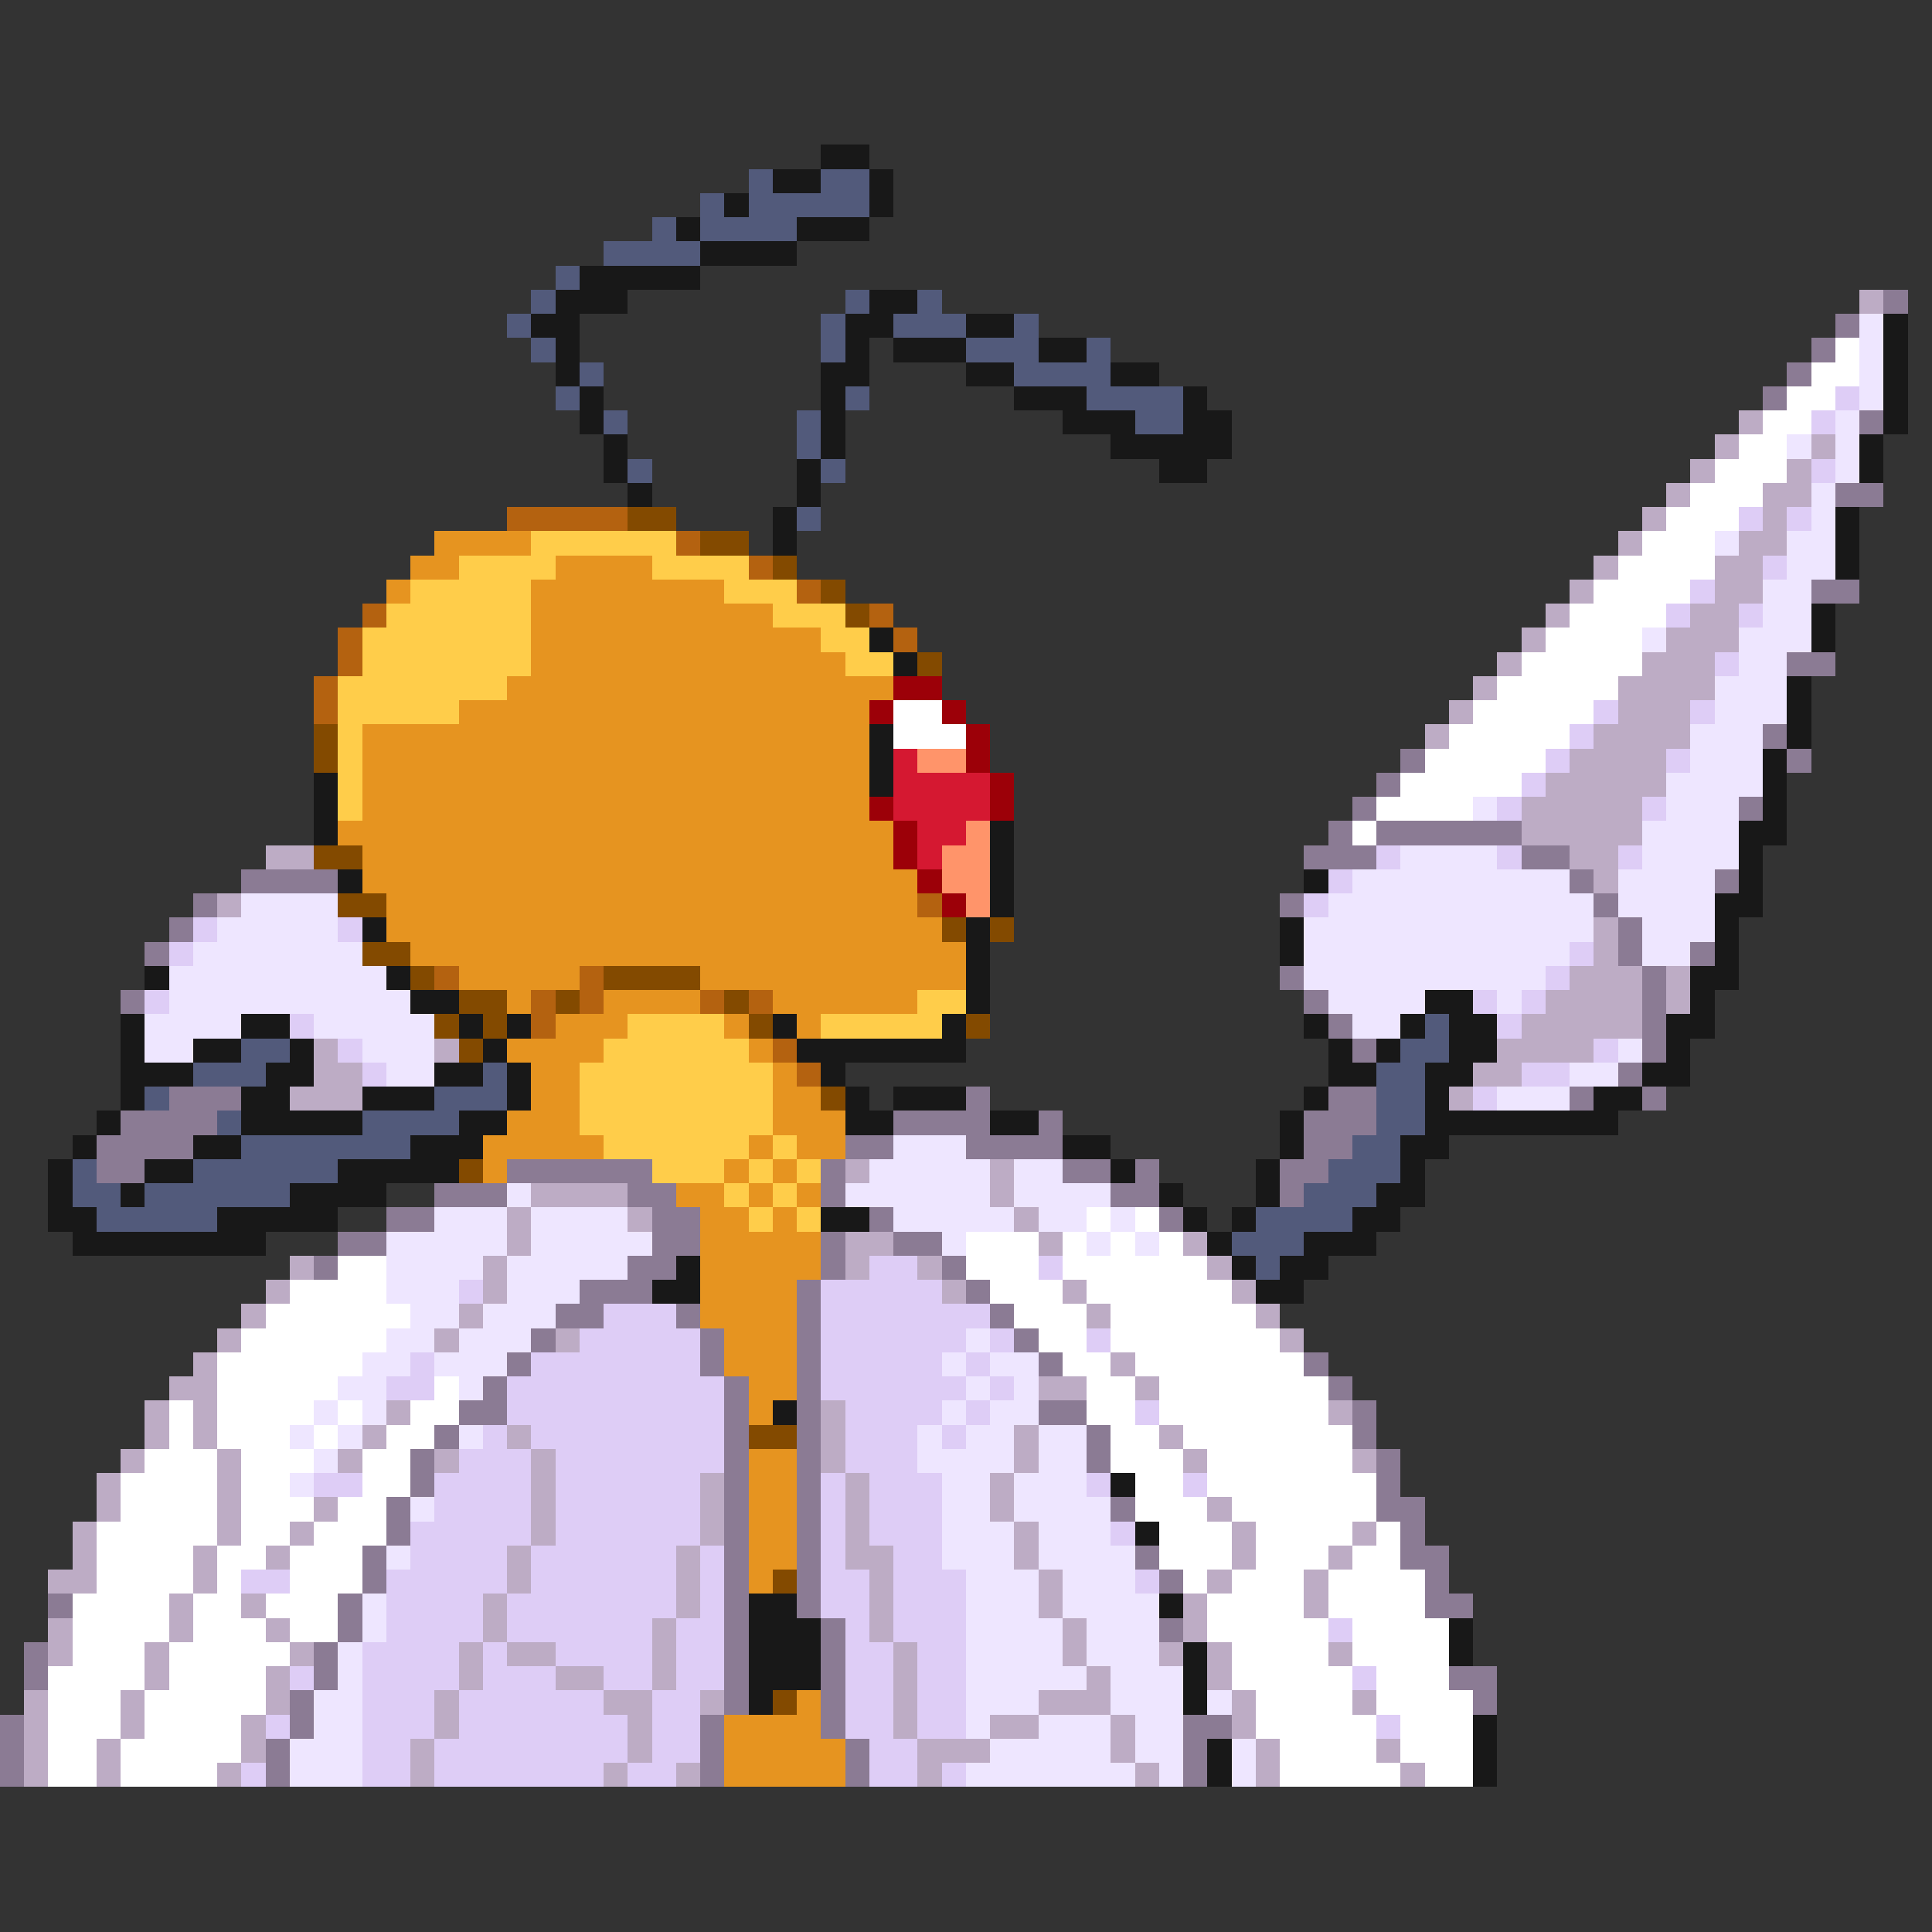 <svg xmlns="http://www.w3.org/2000/svg" viewBox="0 -0.5 80 80" shape-rendering="crispEdges">
<rect x="0" y="-0.5" width="80" height="80" fill="#333333" stroke="none"/>
<path stroke="#181818" d="M34 6h2M32 7h2M36 7h1M30 8h1M36 8h1M28 9h1M33 9h3M29 10h4M24 11h5M23 12h3M36 12h2M22 13h2M35 13h2M40 13h2M78 13h1M23 14h1M35 14h1M37 14h3M43 14h2M78 14h1M23 15h1M34 15h2M40 15h2M46 15h2M78 15h1M24 16h1M34 16h1M42 16h3M49 16h1M78 16h1M24 17h1M34 17h1M44 17h3M49 17h2M78 17h1M25 18h1M34 18h1M46 18h5M77 18h1M25 19h1M33 19h1M48 19h2M77 19h1M26 20h1M33 20h1M32 21h1M76 21h1M32 22h1M76 22h1M76 23h1M75 25h1M36 26h1M75 26h1M37 27h1M74 28h1M74 29h1M36 30h1M74 30h1M36 31h1M73 31h1M13 32h1M36 32h1M73 32h1M13 33h1M73 33h1M13 34h1M41 34h1M72 34h2M41 35h1M72 35h1M14 36h1M41 36h1M54 36h1M72 36h1M41 37h1M71 37h2M15 38h1M40 38h1M53 38h1M71 38h1M40 39h1M53 39h1M71 39h1M6 40h1M16 40h1M40 40h1M70 40h2M17 41h2M40 41h1M59 41h2M70 41h1M5 42h1M10 42h2M19 42h1M21 42h1M32 42h1M39 42h1M54 42h1M58 42h1M60 42h2M69 42h2M5 43h1M8 43h2M12 43h1M20 43h1M33 43h7M55 43h1M57 43h1M60 43h2M69 43h1M5 44h3M11 44h2M18 44h2M21 44h1M34 44h1M55 44h2M59 44h2M68 44h2M5 45h1M10 45h2M15 45h3M21 45h1M35 45h1M37 45h3M54 45h1M59 45h1M66 45h2M4 46h1M10 46h5M19 46h2M35 46h2M41 46h2M53 46h1M59 46h8M3 47h1M8 47h2M17 47h3M44 47h2M53 47h1M58 47h2M2 48h1M6 48h2M14 48h5M46 48h1M52 48h1M58 48h1M2 49h1M5 49h1M12 49h4M48 49h1M52 49h1M57 49h2M2 50h2M9 50h5M34 50h2M49 50h1M51 50h1M56 50h2M3 51h8M50 51h1M54 51h3M28 52h1M51 52h1M53 52h2M27 53h2M52 53h2M32 58h1M46 61h1M47 63h1M31 66h2M48 66h1M31 67h3M60 67h1M31 68h3M49 68h1M60 68h1M31 69h3M49 69h1M31 70h1M49 70h1M61 71h1M50 72h1M61 72h1M50 73h1M61 73h1" />
<path stroke="#525a7b" d="M31 7h1M34 7h2M29 8h1M31 8h5M27 9h1M29 9h4M25 10h4M23 11h1M22 12h1M35 12h1M38 12h1M21 13h1M34 13h1M37 13h3M42 13h1M22 14h1M34 14h1M40 14h3M45 14h1M24 15h1M42 15h4M23 16h1M35 16h1M45 16h4M25 17h1M33 17h1M47 17h2M33 18h1M26 19h1M34 19h1M33 21h1M59 42h1M10 43h2M58 43h2M8 44h3M20 44h1M57 44h2M6 45h1M18 45h3M57 45h2M9 46h1M15 46h4M57 46h2M10 47h7M56 47h2M3 48h1M8 48h6M55 48h3M3 49h2M6 49h6M54 49h3M4 50h5M52 50h4M51 51h3M52 52h1" />
<path stroke="#bdacc5" d="M77 12h1M72 17h1M71 18h1M75 18h1M70 19h1M74 19h1M69 20h1M73 20h2M68 21h1M73 21h1M67 22h1M72 22h2M66 23h1M71 23h2M65 24h1M71 24h2M64 25h1M70 25h2M63 26h1M69 26h3M62 27h1M68 27h3M61 28h1M67 28h4M60 29h1M67 29h3M59 30h1M66 30h4M65 31h4M64 32h5M63 33h5M63 34h5M11 35h2M65 35h2M66 36h1M9 37h1M66 38h1M66 39h1M65 40h3M69 40h1M64 41h4M69 41h1M63 42h5M13 43h1M18 43h1M62 43h4M13 44h2M61 44h2M12 45h3M60 45h1M35 48h1M41 48h1M22 49h4M41 49h1M21 50h1M26 50h1M42 50h1M21 51h1M35 51h2M43 51h1M49 51h1M12 52h1M20 52h1M35 52h1M38 52h1M50 52h1M11 53h1M20 53h1M39 53h1M44 53h1M51 53h1M10 54h1M19 54h1M45 54h1M52 54h1M9 55h1M18 55h1M23 55h1M53 55h1M8 56h1M46 56h1M7 57h2M43 57h2M47 57h1M6 58h1M8 58h1M16 58h1M34 58h1M55 58h1M6 59h1M8 59h1M15 59h1M21 59h1M34 59h1M42 59h1M48 59h1M5 60h1M9 60h1M14 60h1M18 60h1M22 60h1M34 60h1M42 60h1M49 60h1M56 60h1M4 61h1M9 61h1M22 61h1M29 61h1M35 61h1M41 61h1M4 62h1M9 62h1M13 62h1M22 62h1M29 62h1M35 62h1M41 62h1M50 62h1M3 63h1M9 63h1M12 63h1M22 63h1M29 63h1M35 63h1M42 63h1M51 63h1M56 63h1M3 64h1M8 64h1M11 64h1M21 64h1M28 64h1M35 64h2M42 64h1M51 64h1M55 64h1M2 65h2M8 65h1M21 65h1M28 65h1M36 65h1M43 65h1M50 65h1M54 65h1M7 66h1M10 66h1M20 66h1M28 66h1M36 66h1M43 66h1M49 66h1M54 66h1M2 67h1M7 67h1M11 67h1M20 67h1M27 67h1M36 67h1M44 67h1M49 67h1M2 68h1M6 68h1M12 68h1M19 68h1M21 68h2M27 68h1M37 68h1M44 68h1M48 68h1M50 68h1M55 68h1M6 69h1M11 69h1M19 69h1M23 69h2M27 69h1M37 69h1M45 69h1M50 69h1M1 70h1M5 70h1M11 70h1M18 70h1M25 70h2M29 70h1M37 70h1M43 70h3M51 70h1M56 70h1M1 71h1M5 71h1M10 71h1M18 71h1M26 71h1M37 71h1M41 71h2M46 71h1M51 71h1M1 72h1M4 72h1M10 72h1M17 72h1M26 72h1M38 72h3M46 72h1M52 72h1M57 72h1M1 73h1M4 73h1M9 73h1M17 73h1M25 73h1M28 73h1M38 73h1M47 73h1M52 73h1M58 73h1" />
<path stroke="#8b7b94" d="M78 12h1M76 13h1M75 14h1M74 15h1M73 16h1M77 17h1M76 20h2M75 24h2M74 27h2M73 30h1M58 31h1M74 31h1M57 32h1M56 33h1M72 33h1M55 34h1M57 34h6M54 35h3M63 35h2M10 36h4M65 36h1M71 36h1M8 37h1M53 37h1M66 37h1M7 38h1M67 38h1M6 39h1M67 39h1M70 39h1M53 40h1M68 40h1M5 41h1M54 41h1M68 41h1M55 42h1M68 42h1M56 43h1M68 43h1M67 44h1M7 45h3M40 45h1M55 45h2M65 45h1M68 45h1M5 46h4M37 46h4M43 46h1M54 46h3M4 47h4M35 47h2M40 47h4M54 47h2M4 48h2M21 48h6M34 48h1M44 48h2M47 48h1M53 48h2M18 49h3M26 49h2M34 49h1M46 49h2M53 49h1M16 50h2M27 50h2M36 50h1M48 50h1M14 51h2M27 51h2M34 51h1M37 51h2M13 52h1M26 52h2M34 52h1M39 52h1M24 53h3M33 53h1M40 53h1M23 54h2M28 54h1M33 54h1M41 54h1M22 55h1M29 55h1M33 55h1M42 55h1M21 56h1M29 56h1M33 56h1M43 56h1M54 56h1M20 57h1M30 57h1M33 57h1M55 57h1M19 58h2M30 58h1M33 58h1M43 58h2M56 58h1M18 59h1M30 59h1M33 59h1M45 59h1M56 59h1M17 60h1M30 60h1M33 60h1M45 60h1M57 60h1M17 61h1M30 61h1M33 61h1M57 61h1M16 62h1M30 62h1M33 62h1M46 62h1M57 62h2M16 63h1M30 63h1M33 63h1M58 63h1M15 64h1M30 64h1M33 64h1M47 64h1M58 64h2M15 65h1M30 65h1M33 65h1M48 65h1M59 65h1M2 66h1M14 66h1M30 66h1M33 66h1M59 66h2M14 67h1M30 67h1M34 67h1M48 67h1M1 68h1M13 68h1M30 68h1M34 68h1M1 69h1M13 69h1M30 69h1M34 69h1M60 69h2M12 70h1M30 70h1M34 70h1M61 70h1M0 71h1M12 71h1M29 71h1M34 71h1M49 71h2M0 72h1M11 72h1M29 72h1M35 72h1M49 72h1M0 73h1M11 73h1M29 73h1M35 73h1M49 73h1" />
<path stroke="#eee6ff" d="M77 13h1M77 14h1M77 15h1M77 16h1M76 17h1M74 18h1M76 18h1M76 19h1M75 20h1M75 21h1M71 22h1M74 22h2M74 23h2M73 24h2M73 25h2M68 26h1M72 26h3M72 27h2M71 28h3M71 29h3M70 30h3M70 31h3M69 32h4M61 33h1M69 33h3M68 34h4M58 35h4M68 35h4M56 36h9M67 36h4M10 37h4M55 37h11M67 37h4M9 38h5M54 38h12M68 38h3M8 39h7M54 39h11M68 39h2M7 40h9M54 40h10M7 41h10M55 41h4M62 41h1M6 42h4M13 42h5M56 42h2M6 43h2M15 43h3M67 43h1M16 44h2M65 44h2M62 45h3M37 47h3M36 48h5M42 48h2M21 49h1M35 49h6M42 49h4M18 50h3M22 50h4M37 50h5M43 50h2M46 50h1M16 51h5M22 51h5M39 51h1M45 51h1M47 51h1M16 52h4M21 52h5M16 53h3M21 53h3M17 54h2M20 54h3M16 55h2M19 55h3M40 55h1M15 56h2M18 56h3M39 56h1M41 56h2M14 57h2M19 57h1M40 57h1M42 57h1M13 58h1M15 58h1M39 58h1M41 58h2M12 59h1M14 59h1M19 59h1M38 59h1M40 59h2M43 59h2M13 60h1M38 60h4M43 60h2M12 61h1M39 61h2M42 61h3M17 62h1M39 62h2M42 62h4M39 63h3M43 63h3M16 64h1M39 64h3M43 64h4M40 65h3M44 65h3M15 66h1M40 66h3M44 66h4M15 67h1M40 67h4M45 67h3M14 68h1M40 68h4M45 68h3M14 69h1M40 69h5M46 69h3M13 70h2M40 70h3M46 70h3M50 70h1M13 71h2M40 71h1M43 71h3M47 71h2M12 72h3M41 72h5M47 72h2M51 72h1M12 73h3M40 73h7M48 73h1M51 73h1" />
<path stroke="#ffffff" d="M76 14h1M75 15h2M74 16h2M73 17h2M72 18h2M71 19h3M70 20h3M69 21h3M68 22h3M67 23h4M66 24h4M65 25h4M64 26h4M63 27h5M62 28h5M37 29h2M61 29h5M37 30h3M60 30h5M59 31h5M58 32h5M57 33h4M56 34h1M45 50h1M47 50h1M40 51h3M44 51h1M46 51h1M48 51h1M14 52h2M40 52h3M44 52h6M12 53h4M41 53h3M45 53h6M11 54h6M42 54h3M46 54h6M10 55h6M43 55h2M46 55h7M9 56h6M44 56h2M47 56h7M9 57h5M18 57h1M45 57h2M48 57h7M7 58h1M9 58h4M14 58h1M17 58h2M45 58h2M48 58h7M7 59h1M9 59h3M13 59h1M16 59h2M46 59h2M49 59h7M6 60h3M10 60h3M15 60h2M46 60h3M50 60h6M5 61h4M10 61h2M15 61h2M47 61h2M50 61h7M5 62h4M10 62h3M14 62h2M47 62h3M51 62h6M4 63h5M10 63h2M13 63h3M48 63h3M52 63h4M57 63h1M4 64h4M9 64h2M12 64h3M48 64h3M52 64h3M56 64h2M4 65h4M9 65h1M12 65h3M49 65h1M51 65h3M55 65h4M3 66h4M8 66h2M11 66h3M50 66h4M55 66h4M3 67h4M8 67h3M12 67h2M50 67h5M56 67h4M3 68h3M7 68h5M51 68h4M56 68h4M2 69h4M7 69h4M51 69h5M57 69h3M2 70h3M6 70h5M52 70h4M57 70h4M2 71h3M6 71h4M52 71h5M58 71h3M2 72h2M5 72h5M53 72h4M58 72h3M2 73h2M5 73h4M53 73h5M59 73h2" />
<path stroke="#decdf6" d="M76 16h1M75 17h1M75 19h1M72 21h1M74 21h1M73 23h1M70 24h1M69 25h1M72 25h1M71 27h1M66 29h1M70 29h1M65 30h1M64 31h1M69 31h1M63 32h1M62 33h1M68 33h1M57 35h1M62 35h1M67 35h1M55 36h1M54 37h1M8 38h1M14 38h1M7 39h1M65 39h1M64 40h1M6 41h1M61 41h1M63 41h1M12 42h1M62 42h1M14 43h1M66 43h1M15 44h1M63 44h2M61 45h1M36 52h2M43 52h1M19 53h1M34 53h5M25 54h3M34 54h7M24 55h5M34 55h6M41 55h1M45 55h1M17 56h1M22 56h7M34 56h5M40 56h1M16 57h2M21 57h9M34 57h6M41 57h1M21 58h9M35 58h4M40 58h1M47 58h1M20 59h1M22 59h8M35 59h3M39 59h1M19 60h3M23 60h7M35 60h3M13 61h2M18 61h4M23 61h6M34 61h1M36 61h3M45 61h1M49 61h1M18 62h4M23 62h6M34 62h1M36 62h3M17 63h5M23 63h6M34 63h1M36 63h3M46 63h1M17 64h4M22 64h6M29 64h1M34 64h1M37 64h2M10 65h2M16 65h5M22 65h6M29 65h1M34 65h2M37 65h3M47 65h1M16 66h4M21 66h7M29 66h1M34 66h2M37 66h3M16 67h4M21 67h6M28 67h2M35 67h1M37 67h3M55 67h1M15 68h4M20 68h1M23 68h4M28 68h2M35 68h2M38 68h2M12 69h1M15 69h4M20 69h3M25 69h2M28 69h2M35 69h2M38 69h2M56 69h1M15 70h3M19 70h6M27 70h2M35 70h2M38 70h2M11 71h1M15 71h3M19 71h7M27 71h2M35 71h2M38 71h2M57 71h1M15 72h2M18 72h8M27 72h2M36 72h2M10 73h1M15 73h2M18 73h7M26 73h2M36 73h2M39 73h1" />
<path stroke="#b46210" d="M21 21h5M28 22h1M31 23h1M33 24h1M15 25h1M36 25h1M14 26h1M37 26h1M14 27h1M13 28h1M13 29h1M38 37h1M18 40h1M24 40h1M22 41h1M24 41h1M29 41h1M31 41h1M22 42h1M32 43h1M33 44h1" />
<path stroke="#834a00" d="M26 21h2M29 22h2M32 23h1M34 24h1M35 25h1M38 27h1M13 30h1M13 31h1M13 35h2M14 37h2M39 38h1M41 38h1M15 39h2M17 40h1M25 40h4M19 41h2M23 41h1M30 41h1M18 42h1M20 42h1M31 42h1M40 42h1M19 43h1M34 45h1M19 48h1M31 59h2M32 65h1M32 70h1" />
<path stroke="#e69420" d="M18 22h4M17 23h2M23 23h4M16 24h1M22 24h8M22 25h10M22 26h12M22 27h13M21 28h16M19 29h17M15 30h21M15 31h21M15 32h21M15 33h21M14 34h23M15 35h22M15 36h23M16 37h22M16 38h23M17 39h23M19 40h5M29 40h11M21 41h1M25 41h4M32 41h6M23 42h3M30 42h1M33 42h1M21 43h4M31 43h1M22 44h2M32 44h1M22 45h2M32 45h2M21 46h3M32 46h3M20 47h5M31 47h1M33 47h2M20 48h1M30 48h1M32 48h1M28 49h2M31 49h1M33 49h1M29 50h2M32 50h1M29 51h5M29 52h5M29 53h4M29 54h4M30 55h3M30 56h3M31 57h2M31 58h1M31 60h2M31 61h2M31 62h2M31 63h2M31 64h2M31 65h1M33 70h1M30 71h4M30 72h5M30 73h5" />
<path stroke="#ffcd4a" d="M22 22h6M19 23h4M27 23h4M17 24h5M30 24h3M16 25h6M32 25h3M15 26h7M34 26h2M15 27h7M35 27h2M14 28h7M14 29h5M14 30h1M14 31h1M14 32h1M14 33h1M38 41h2M26 42h4M34 42h5M25 43h6M24 44h8M24 45h8M24 46h8M25 47h6M32 47h1M27 48h3M31 48h1M33 48h1M30 49h1M32 49h1M31 50h1M33 50h1" />
<path stroke="#9c0008" d="M37 28h2M36 29h1M39 29h1M40 30h1M40 31h1M41 32h1M36 33h1M41 33h1M37 34h1M37 35h1M38 36h1M39 37h1" />
<path stroke="#d51831" d="M37 31h1M37 32h4M37 33h4M38 34h2M38 35h1" />
<path stroke="#ff946a" d="M38 31h2M40 34h1M39 35h2M39 36h2M40 37h1" />
</svg>